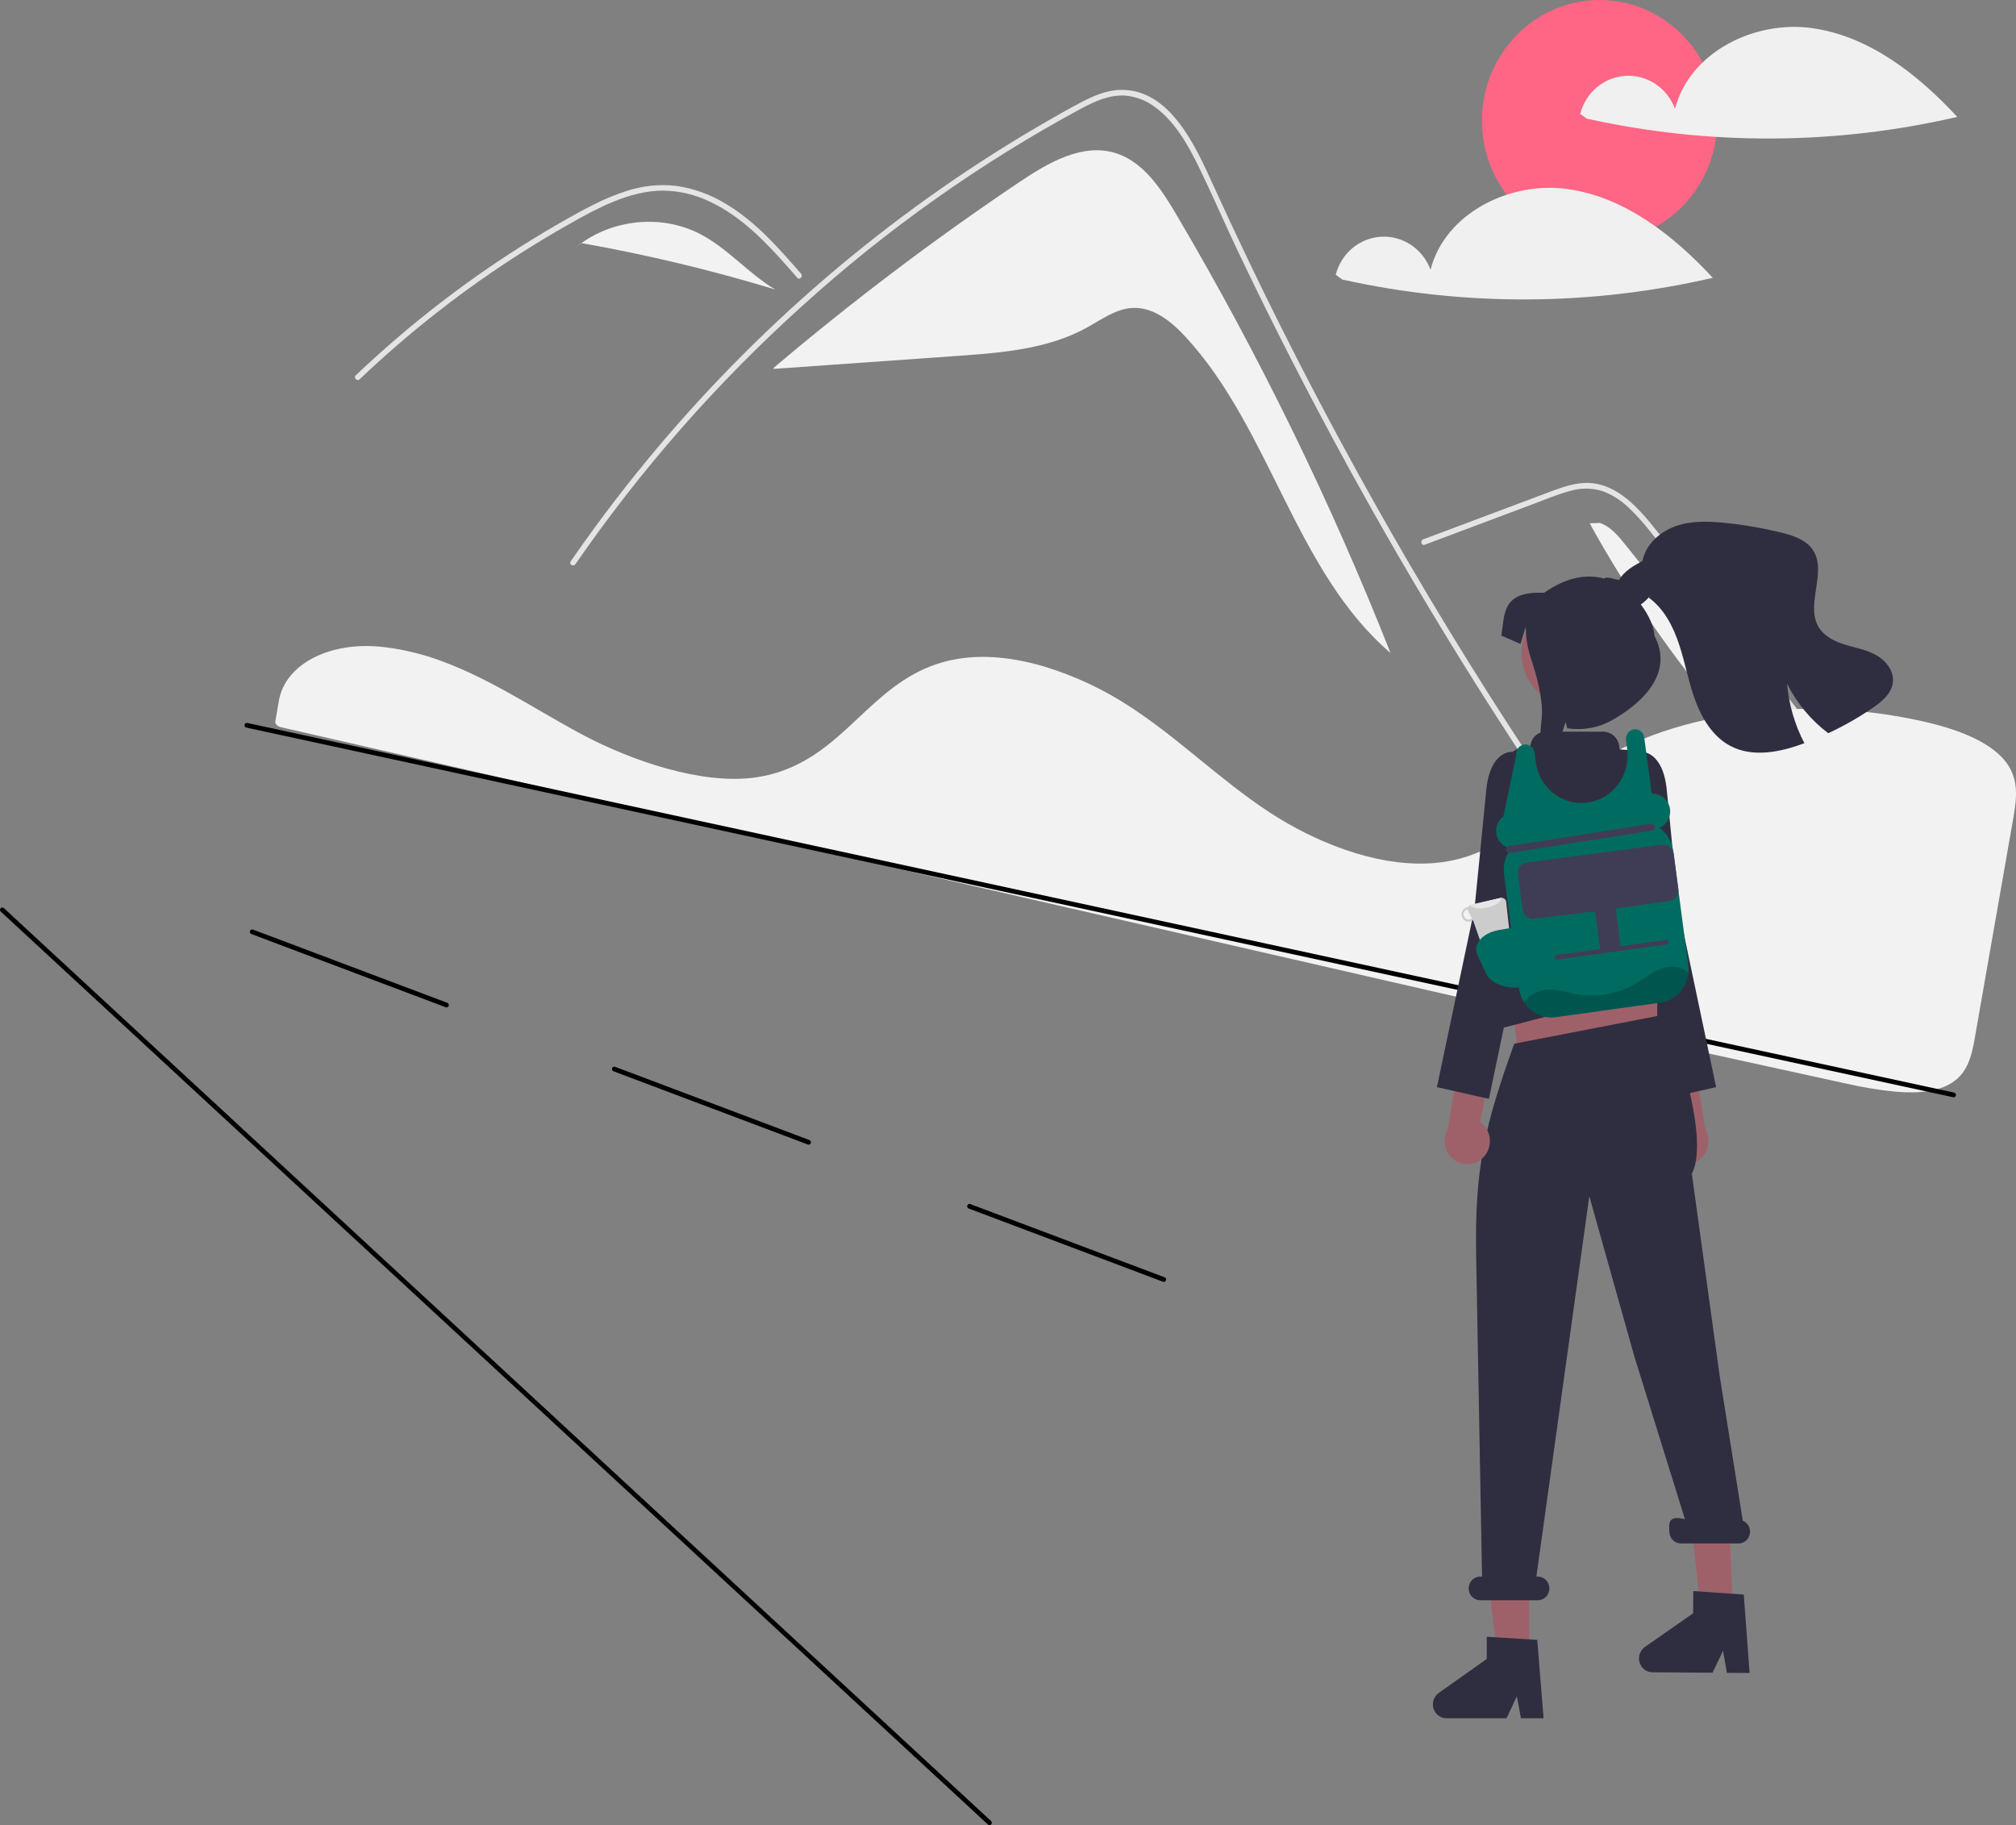 <svg width="190" height="172" viewBox="0 0 190 172" fill="none" xmlns="http://www.w3.org/2000/svg">
<rect x="0" y="0" width="190" height="172" fill="#808080" stroke="none"/>
<g clip-path="url(#clip0_415_144)">
<path d="M110.882 20.245C109.445 17.806 107.742 15.203 105.076 14.407C101.987 13.485 98.815 15.317 96.124 17.124C88.076 22.529 80.326 28.387 72.909 34.671L72.917 34.765C78.691 34.357 84.466 33.948 90.24 33.54C94.412 33.245 98.727 32.909 102.414 30.884C103.813 30.116 105.177 29.09 106.763 29.018C108.732 28.929 110.45 30.34 111.799 31.815C119.783 40.536 122.093 53.873 131.05 61.536C125.402 47.247 118.659 33.44 110.882 20.245Z" fill="#F2F2F2"/>
<path d="M159.957 94.218C159.074 93.074 158.713 92.806 157.843 91.652C150.752 82.244 144.087 72.518 137.848 62.474C133.61 55.653 129.582 48.7 125.765 41.617C123.948 38.249 122.18 34.855 120.462 31.435C119.129 28.783 117.826 26.115 116.553 23.431C116.188 22.665 115.835 21.895 115.483 21.123C114.653 19.308 113.839 17.484 112.964 15.694C111.968 13.653 110.755 11.514 108.926 10.143C108.093 9.493 107.098 9.1 106.055 9.01C104.566 8.911 103.192 9.542 101.9 10.231C92.439 15.333 83.609 21.58 75.598 28.838C67.574 36.066 60.403 44.233 54.229 53.172C54.04 53.448 53.593 53.184 53.784 52.906C54.535 51.816 55.3 50.739 56.081 49.674C65.785 36.434 77.683 25.048 91.233 16.037C93.512 14.522 95.835 13.077 98.2 11.704C99.392 11.011 100.589 10.328 101.807 9.686C103.001 9.057 104.269 8.492 105.633 8.47C110.274 8.396 112.677 13.789 114.328 17.417C114.847 18.559 115.372 19.697 115.903 20.832C117.911 25.141 119.997 29.41 122.159 33.64C123.494 36.251 124.858 38.847 126.251 41.428C130.587 49.466 135.195 57.34 140.076 65.052C146.541 75.267 152.955 84.292 160.321 93.844C160.524 94.109 160.161 94.486 159.957 94.218Z" fill="#E4E4E4"/>
<path d="M75.139 26.175C74.869 25.867 74.602 25.558 74.33 25.25C72.19 22.822 69.893 20.422 66.954 19.029C65.553 18.345 64.023 17.981 62.471 17.963C60.866 17.969 59.298 18.4 57.816 19.005C57.115 19.292 56.429 19.618 55.754 19.965C54.983 20.363 54.225 20.788 53.471 21.216C52.056 22.02 50.659 22.859 49.28 23.733C46.537 25.472 43.879 27.344 41.308 29.349C39.975 30.388 38.669 31.462 37.391 32.57C36.203 33.599 35.038 34.656 33.897 35.74C33.654 35.971 33.289 35.597 33.533 35.367C33.834 35.079 34.138 34.794 34.442 34.512C35.301 33.715 36.173 32.934 37.06 32.168C38.676 30.769 40.334 29.424 42.035 28.133C44.678 26.124 47.413 24.251 50.238 22.515C51.651 21.648 53.082 20.817 54.533 20.023C54.971 19.784 55.414 19.549 55.862 19.327C56.88 18.801 57.937 18.359 59.023 18.007C60.562 17.497 62.19 17.332 63.797 17.526C65.348 17.758 66.842 18.288 68.201 19.089C71.087 20.744 73.325 23.303 75.503 25.8C75.723 26.053 75.361 26.429 75.139 26.175Z" fill="#E4E4E4"/>
<path d="M134.268 51.339L141.184 48.744L144.617 47.456C145.735 47.036 146.851 46.558 148.007 46.258C149.011 45.964 150.078 45.977 151.075 46.298C151.964 46.636 152.778 47.153 153.468 47.82C154.173 48.486 154.829 49.205 155.431 49.97C156.178 50.892 156.914 51.823 157.654 52.751C160.707 56.582 163.741 60.429 166.754 64.292C169.767 68.156 172.76 72.036 175.733 75.933C178.713 79.839 181.673 83.761 184.612 87.7C184.972 88.182 185.332 88.665 185.691 89.148C185.89 89.415 186.338 89.152 186.136 88.881C183.176 84.903 180.194 80.941 177.192 76.995C174.182 73.04 171.152 69.102 168.101 65.18C165.05 61.258 161.978 57.354 158.886 53.466C158.116 52.498 157.344 51.53 156.571 50.564C155.919 49.749 155.274 48.925 154.559 48.166C153.247 46.773 151.607 45.543 149.643 45.509C148.489 45.49 147.372 45.865 146.3 46.263C145.144 46.693 143.99 47.13 142.836 47.563L135.872 50.175L134.131 50.829C133.823 50.945 133.956 51.456 134.268 51.339Z" fill="#E4E4E4"/>
<path d="M66.044 22.085C62.53 20.232 58.029 20.595 54.8 22.91C60.96 24 67.052 25.459 73.046 27.278C70.557 25.782 68.61 23.438 66.044 22.085Z" fill="#F2F2F2"/>
<path d="M54.766 22.903L54.089 23.468C54.318 23.27 54.556 23.085 54.8 22.91C54.789 22.908 54.777 22.905 54.766 22.903Z" fill="#F2F2F2"/>
<path d="M153.207 51.364C152.527 50.514 151.791 49.624 150.773 49.279L149.822 49.318C157.058 62.435 166.831 73.896 178.541 82.999C170.096 72.454 161.652 61.909 153.207 51.364Z" fill="#F2F2F2"/>
<path d="M109.687 120.806C109.662 120.806 109.637 120.802 109.613 120.793L91.296 113.89C91.242 113.87 91.198 113.828 91.174 113.774C91.149 113.721 91.147 113.659 91.167 113.604C91.187 113.548 91.227 113.503 91.279 113.478C91.332 113.454 91.392 113.451 91.446 113.471L109.762 120.374C109.81 120.392 109.85 120.427 109.876 120.472C109.901 120.518 109.91 120.571 109.901 120.622C109.892 120.674 109.866 120.721 109.827 120.754C109.788 120.788 109.738 120.806 109.687 120.806Z" fill="black"/>
<path d="M76.211 107.872C76.185 107.872 76.16 107.868 76.136 107.858L57.819 100.956C57.765 100.935 57.721 100.894 57.697 100.84C57.672 100.787 57.67 100.725 57.69 100.67C57.71 100.614 57.75 100.569 57.803 100.544C57.855 100.519 57.915 100.517 57.969 100.537L76.286 107.44C76.334 107.458 76.374 107.493 76.399 107.538C76.425 107.584 76.434 107.637 76.425 107.688C76.416 107.74 76.389 107.787 76.35 107.82C76.311 107.854 76.262 107.872 76.211 107.872Z" fill="black"/>
<path d="M42.082 94.938C42.056 94.938 42.031 94.933 42.007 94.924L23.69 88.022C23.663 88.012 23.639 87.996 23.618 87.976C23.597 87.957 23.58 87.933 23.568 87.906C23.556 87.879 23.549 87.851 23.548 87.822C23.547 87.792 23.551 87.763 23.561 87.736C23.571 87.708 23.586 87.683 23.605 87.661C23.625 87.64 23.648 87.622 23.674 87.61C23.7 87.598 23.728 87.591 23.756 87.59C23.785 87.588 23.813 87.593 23.84 87.603L42.157 94.506C42.205 94.524 42.245 94.559 42.27 94.604C42.296 94.649 42.305 94.703 42.296 94.754C42.287 94.806 42.261 94.852 42.221 94.886C42.182 94.92 42.133 94.938 42.082 94.938Z" fill="black"/>
<path d="M38.65 61.411C37.886 61.236 37.113 61.098 36.349 61.002L36.238 60.987C31.169 60.368 26.889 62.539 26.283 66.037L26.175 66.67C26.108 67.07 26.035 67.501 25.949 67.977C25.907 68.212 26.138 68.452 26.473 68.529L148.4 96.489C157.009 98.399 165.592 100.286 173.906 102.096C175.462 102.457 177.038 102.719 178.626 102.879C181.001 103.086 182.74 102.814 183.943 102.049L183.943 102.049C185.438 101.1 185.814 99.561 186.121 97.794C186.74 94.227 187.399 90.481 188.055 86.747C188.634 83.456 189.211 80.174 189.758 77.03C190.079 75.163 190.254 73.491 189.132 71.925C187.916 70.231 185.31 68.916 181.388 68.016C181.341 68.006 181.294 67.995 181.246 67.984C168.944 65.217 155.678 67.415 148.236 73.454C147.379 74.15 146.554 74.916 145.757 75.656C144.578 76.804 143.321 77.864 141.996 78.83C141.265 79.347 140.488 79.794 139.678 80.165C139.622 80.193 139.558 80.222 139.493 80.248C139.339 80.319 139.181 80.385 139.028 80.441C138.14 80.792 137.218 81.046 136.277 81.199L136.184 81.213C136.113 81.225 136.036 81.237 135.96 81.246C135.421 81.32 134.879 81.364 134.335 81.377C131.984 81.446 129.425 81.005 126.728 80.065C124.239 79.189 121.862 78.009 119.646 76.553C117.295 75.011 115.16 73.271 113.094 71.588C112.187 70.849 111.249 70.084 110.306 69.348C110.128 69.209 109.954 69.073 109.777 68.937C108.622 68.052 107.564 67.297 106.544 66.629C104.039 64.982 101.321 63.703 98.47 62.831C95.456 61.932 92.681 61.687 90.224 62.1C89.542 62.215 88.869 62.384 88.213 62.606C85.186 63.632 83.014 65.671 80.913 67.643C78.3 70.095 75.597 72.632 71.215 73.263C66.158 73.993 59.513 71.684 54.978 69.279C53.553 68.523 52.143 67.706 50.779 66.915C50.228 66.596 49.677 66.278 49.125 65.961C48.039 65.34 47.147 64.85 46.316 64.418L46.054 64.282C45.908 64.206 45.761 64.131 45.612 64.057C44.622 63.558 43.693 63.131 42.769 62.75L42.551 62.659C42.111 62.484 41.699 62.328 41.293 62.182L41.13 62.125C40.317 61.841 39.489 61.603 38.65 61.411Z" fill="#F2F2F2"/>
<path d="M184.122 103.408C184.107 103.408 184.092 103.406 184.077 103.403L23.215 68.569C23.159 68.556 23.11 68.521 23.079 68.472C23.047 68.422 23.037 68.362 23.048 68.305C23.06 68.247 23.094 68.196 23.142 68.164C23.19 68.132 23.248 68.12 23.305 68.132L184.167 102.967C184.22 102.978 184.266 103.009 184.298 103.054C184.33 103.098 184.344 103.153 184.338 103.208C184.333 103.263 184.308 103.314 184.268 103.351C184.228 103.388 184.176 103.408 184.122 103.408Z" fill="black"/>
<path d="M150.754 22.746C156.877 22.746 161.841 17.654 161.841 11.373C161.841 5.092 156.877 0 150.754 0C144.631 0 139.668 5.092 139.668 11.373C139.668 17.654 144.631 22.746 150.754 22.746Z" fill="#FF6584"/>
<path d="M170.761 2.647C165.388 1.902 159.254 4.881 157.861 10.257C157.51 9.301 156.872 8.484 156.039 7.925C155.206 7.366 154.222 7.092 153.227 7.145C152.233 7.197 151.281 7.572 150.508 8.216C149.735 8.86 149.182 9.739 148.928 10.727L149.543 11.179C161.057 13.733 172.976 13.678 184.468 11.017C180.73 6.988 176.134 3.392 170.761 2.647Z" fill="#F0F0F0"/>
<path d="M147.718 17.811C142.345 17.066 136.211 20.046 134.819 25.421C134.468 24.465 133.83 23.649 132.997 23.089C132.164 22.53 131.179 22.257 130.185 22.309C129.191 22.361 128.238 22.736 127.465 23.38C126.693 24.024 126.14 24.904 125.886 25.891L126.501 26.343C138.015 28.898 149.934 28.842 161.425 26.181C157.688 22.152 153.091 18.556 147.718 17.811Z" fill="#F0F0F0"/>
<path d="M157.361 109.067C157.142 108.841 156.974 108.569 156.869 108.27C156.764 107.97 156.724 107.651 156.752 107.334C156.78 107.017 156.875 106.711 157.032 106.436C157.188 106.161 157.401 105.924 157.656 105.743L154.278 88.53L158.008 89.759L160.712 106.408C160.981 106.867 161.076 107.412 160.979 107.938C160.882 108.465 160.601 108.937 160.188 109.264C159.774 109.592 159.258 109.753 158.737 109.717C158.216 109.68 157.727 109.449 157.361 109.067Z" fill="#9E616A"/>
<path d="M152.373 72.649L154.687 70.857C154.687 70.857 156.729 70.708 157.091 74.486C157.452 78.263 158.195 85.625 158.195 85.625L161.737 102.453L156.834 103.557L153.04 85.396L150.765 80.003L152.373 72.649Z" fill="#2F2E41"/>
<path d="M156.189 100.128L143.146 99.905L142.059 90.762H156.189V100.128Z" fill="#9E616A"/>
<path d="M144.131 156.064L141.12 156.064L139.687 144.15L144.131 144.15L144.131 156.064Z" fill="#9E616A"/>
<path d="M163.314 151.786L160.303 151.764L158.952 139.839L162.868 140.761L163.314 151.786Z" fill="#9E616A"/>
<path d="M153.896 82.888L154.578 84.708L154.442 86.527L141.089 91.272L141.752 83.308L143.253 81.488L153.896 82.888Z" fill="#FFB6B6"/>
<path d="M148.168 66.512C150.802 66.512 152.937 64.322 152.937 61.62C152.937 58.918 150.802 56.728 148.168 56.728C145.534 56.728 143.399 58.918 143.399 61.62C143.399 64.322 145.534 66.512 148.168 66.512Z" fill="#9E616A"/>
<path d="M145.478 161.929H143.341L142.96 159.86L141.983 161.929H136.316C136.045 161.929 135.78 161.84 135.561 161.675C135.343 161.51 135.181 161.277 135.1 161.011C135.019 160.745 135.024 160.46 135.112 160.196C135.201 159.933 135.369 159.705 135.593 159.547L140.118 156.341V154.249L144.878 154.54L145.478 161.929Z" fill="#2F2E41"/>
<path d="M164.893 157.662L162.757 157.647L162.389 155.575L161.399 157.637L155.732 157.596C155.46 157.594 155.197 157.503 154.979 157.337C154.761 157.17 154.601 156.936 154.522 156.67C154.443 156.403 154.449 156.118 154.54 155.855C154.63 155.592 154.8 155.366 155.025 155.209L159.572 152.036L159.586 149.944L164.344 150.269L164.893 157.662Z" fill="#2F2E41"/>
<path d="M164.25 143.306L162.058 129.564L159.449 110.609C161.36 106.97 157.058 95.668 157.058 95.668L156.451 95.698L142.708 98.358L142.711 98.344C139.9 106.209 138.969 110.094 139.123 118.47L139.677 148.577H139.503C139.215 148.577 138.938 148.695 138.734 148.904C138.531 149.113 138.416 149.397 138.416 149.692C138.416 149.988 138.531 150.272 138.734 150.481C138.938 150.69 139.215 150.807 139.503 150.807H144.937C145.226 150.807 145.502 150.69 145.706 150.481C145.91 150.272 146.024 149.988 146.024 149.692C146.024 149.397 145.91 149.113 145.706 148.904C145.502 148.695 145.226 148.577 144.937 148.577H144.797L149.786 112.728L154.015 127.78L158.797 143.168C157.058 142.722 157.328 143.755 157.328 144.34C157.328 144.636 157.443 144.92 157.647 145.129C157.85 145.338 158.127 145.455 158.415 145.455H163.85C164.102 145.455 164.347 145.365 164.542 145.2C164.737 145.035 164.87 144.805 164.917 144.551C164.965 144.296 164.924 144.032 164.802 143.805C164.681 143.578 164.485 143.401 164.25 143.306Z" fill="#2F2E41"/>
<path d="M158.128 96.254L157.693 91.793C157.648 91.612 157.548 91.449 157.407 91.329C157.267 91.209 157.092 91.138 156.91 91.126C156.729 89.001 155.966 79.835 155.921 79.436L155.919 79.419L155.573 71.824C155.56 71.548 155.449 71.286 155.26 71.089C155.072 70.892 154.819 70.773 154.55 70.755L152.72 70.633C152.695 70.632 152.671 70.621 152.653 70.602C152.636 70.584 152.626 70.559 152.626 70.533C152.626 70.326 152.586 70.121 152.509 69.929C152.432 69.737 152.318 69.563 152.175 69.417C152.032 69.27 151.863 69.154 151.676 69.074C151.489 68.995 151.289 68.954 151.087 68.954H145.667C145.316 68.954 144.977 69.086 144.714 69.324C144.451 69.562 144.282 69.891 144.238 70.248C144.235 70.273 144.224 70.296 144.206 70.312C144.188 70.329 144.165 70.337 144.141 70.337L144.14 70.337C143.524 70.324 142.924 70.538 142.449 70.94C141.974 71.342 141.655 71.905 141.55 72.528C140.809 76.95 139.324 86.987 140.058 92.567C140.314 94.51 139.763 92.971 139.666 94.596C139.656 94.753 139.677 94.911 139.727 95.06C139.777 95.209 139.855 95.346 139.956 95.464C139.509 95.597 139.335 96.093 139.45 96.56L139.355 96.536C139.411 96.765 139.554 96.962 139.752 97.084C139.95 97.205 140.187 97.241 140.411 97.183L157.063 92.876C157.529 92.756 158.246 96.731 158.128 96.254Z" fill="#2F2E41"/>
<path d="M139.8 109.067C140.019 108.841 140.187 108.569 140.292 108.27C140.397 107.97 140.437 107.651 140.409 107.334C140.381 107.017 140.285 106.711 140.129 106.436C139.973 106.161 139.76 105.924 139.505 105.743L142.883 88.53L139.152 89.759L136.448 106.408C136.18 106.867 136.085 107.412 136.182 107.938C136.278 108.465 136.56 108.937 136.973 109.264C137.386 109.592 137.902 109.753 138.423 109.717C138.944 109.68 139.434 109.449 139.8 109.067Z" fill="#9E616A"/>
<path d="M144.788 72.649L142.473 70.857C142.473 70.857 140.431 70.708 140.07 74.486C139.708 78.263 138.966 85.625 138.966 85.625L135.424 102.453L140.327 103.557L144.12 85.396L146.396 80.003L144.788 72.649Z" fill="#2F2E41"/>
<path d="M153.275 57.27C154.163 57.541 154.992 56.779 155.61 56.056L155.391 56.324C156.845 57.375 157.715 59.087 158.279 60.82C158.844 62.551 159.159 64.364 159.796 66.071C160.433 67.775 161.461 69.424 163.035 70.274C165.143 71.413 167.726 70.895 169.969 70.074C169.999 70.062 170.027 70.053 170.057 70.041C169.148 68.301 168.592 66.39 168.421 64.424C169.344 66.271 170.674 67.872 172.307 69.099C173.772 68.416 175.181 67.612 176.52 66.695C177.386 66.101 178.298 65.333 178.399 64.269C178.501 63.212 177.732 62.247 176.825 61.739C175.918 61.231 174.875 61.059 173.884 60.753C172.895 60.449 171.886 59.95 171.366 59.033C170.168 56.924 172.184 53.949 170.898 51.893C170.265 50.882 169.036 50.477 167.896 50.196C166.156 49.769 164.39 49.463 162.61 49.281C161.047 49.12 159.432 49.061 157.946 49.577C156.46 50.093 155.111 51.291 154.793 52.869C153.925 53.337 153.006 53.855 152.541 54.744C152.075 55.63 152.334 56.983 153.275 57.27Z" fill="#2F2E41"/>
<path d="M154.601 56.914C155.452 58.008 155.915 59.19 155.915 59.898C157.682 63.212 155.155 66.058 151.925 67.871C150.636 68.598 149.149 68.864 147.697 68.627L147.561 68.035L147.378 68.568C147.378 68.568 145.275 75.694 144.582 76.112C144.845 74.844 145.146 68.972 145.293 67.735C145.496 66.05 144.788 63.542 144.278 62.017C143.962 61.078 143.8 60.09 143.798 59.096V59.053L143.301 60.689L141.493 59.898C141.829 57.918 141.493 55.671 145.526 55.866C147.708 54.327 149.629 54.092 151.207 54.529C151.411 54.206 152.585 54.811 152.925 54.641" fill="#2F2E41"/>
<path d="M159.117 91.704C159.04 92.406 158.737 93.062 158.256 93.567C157.774 94.072 157.143 94.397 156.46 94.492L146.641 95.857C145.829 95.969 145.007 95.746 144.355 95.236C143.704 94.727 143.276 93.973 143.165 93.141L141.75 82.405C141.658 81.707 141.796 80.998 142.141 80.389L142.074 79.867C141.795 79.763 141.549 79.583 141.363 79.346C141.177 79.109 141.058 78.824 141.018 78.522C140.978 78.221 141.019 77.913 141.137 77.634C141.255 77.355 141.445 77.114 141.687 76.937L142.9 71.173C142.884 71.049 142.893 70.924 142.927 70.804C142.961 70.684 143.019 70.573 143.097 70.478C143.175 70.382 143.272 70.305 143.381 70.25C143.49 70.195 143.609 70.165 143.73 70.16C143.951 70.158 144.165 70.239 144.331 70.388C144.496 70.538 144.602 70.745 144.628 70.97L144.739 71.817C144.887 72.937 145.444 73.958 146.298 74.672C147.151 75.387 148.238 75.743 149.337 75.668C150.437 75.592 151.467 75.092 152.22 74.267C152.974 73.442 153.394 72.354 153.395 71.224C153.395 71.022 153.382 70.82 153.356 70.62L153.247 69.785C153.212 69.554 153.264 69.317 153.392 69.123C153.52 68.929 153.716 68.792 153.939 68.74C154.055 68.717 154.174 68.719 154.29 68.745C154.405 68.772 154.514 68.822 154.61 68.893C154.706 68.964 154.786 69.054 154.847 69.158C154.908 69.262 154.947 69.378 154.963 69.498L155.665 74.805C156.051 74.778 156.434 74.893 156.745 75.129C157.056 75.365 157.275 75.707 157.363 76.094C157.451 76.481 157.401 76.887 157.223 77.24C157.046 77.592 156.751 77.868 156.393 78.019C156.744 78.269 157.041 78.591 157.265 78.965C157.488 79.338 157.633 79.756 157.691 80.191L159.108 90.928C159.142 91.186 159.145 91.446 159.117 91.704Z" fill="#006C61"/>
<path d="M141.934 80.103C141.922 80.016 141.945 79.927 141.998 79.856C142.05 79.785 142.128 79.739 142.213 79.727L155.597 77.623C155.639 77.617 155.682 77.619 155.724 77.631C155.765 77.642 155.804 77.661 155.838 77.688C155.872 77.715 155.901 77.748 155.922 77.786C155.944 77.824 155.958 77.866 155.964 77.909C155.969 77.953 155.967 77.997 155.956 78.04C155.945 78.082 155.926 78.122 155.9 78.157C155.874 78.192 155.842 78.221 155.805 78.243C155.768 78.265 155.727 78.28 155.684 78.286L142.301 80.39C142.215 80.402 142.128 80.378 142.06 80.325C141.991 80.271 141.946 80.191 141.934 80.103Z" fill="#3F3D56"/>
<path d="M143.498 85.739L143.056 82.386C143.022 82.127 143.089 81.865 143.243 81.657C143.397 81.45 143.626 81.314 143.878 81.278L156.66 79.601C156.912 79.566 157.168 79.635 157.37 79.793C157.572 79.951 157.705 80.186 157.739 80.444L158.182 83.797C158.216 84.056 158.149 84.318 157.994 84.526C157.84 84.733 157.612 84.87 157.36 84.905L152.254 85.625C152.265 85.661 152.273 85.698 152.28 85.734L152.732 89.16L157.04 88.561C157.068 88.558 157.097 88.559 157.125 88.567C157.152 88.574 157.178 88.587 157.201 88.605C157.224 88.623 157.243 88.645 157.257 88.67C157.272 88.695 157.281 88.724 157.285 88.752C157.289 88.782 157.287 88.811 157.28 88.84C157.272 88.868 157.26 88.894 157.242 88.918C157.225 88.941 157.203 88.961 157.179 88.975C157.154 88.99 157.126 89 157.098 89.004L152.79 89.602L150.851 89.871L146.758 90.439C146.701 90.447 146.643 90.431 146.597 90.395C146.552 90.359 146.522 90.306 146.514 90.248C146.506 90.189 146.521 90.13 146.556 90.083C146.591 90.036 146.643 90.005 146.7 89.997L150.793 89.429L150.341 86.004C150.338 85.966 150.336 85.929 150.337 85.891L144.577 86.582C144.325 86.617 144.07 86.548 143.868 86.39C143.665 86.232 143.532 85.998 143.498 85.739Z" fill="#3F3D56"/>
<path d="M93.257 172C93.203 172 93.151 171.98 93.111 171.943L0.072 85.91C0.029 85.871 0.003 85.815 0.001 85.756C-0.002 85.697 0.018 85.639 0.056 85.595C0.095 85.552 0.149 85.525 0.206 85.522C0.264 85.519 0.32 85.539 0.363 85.579L93.402 171.611C93.435 171.641 93.458 171.681 93.468 171.725C93.478 171.769 93.475 171.815 93.46 171.857C93.444 171.899 93.416 171.935 93.38 171.961C93.344 171.986 93.301 172 93.257 172Z" fill="black"/>
<path d="M141.961 85.095C141.966 85.03 141.957 84.966 141.935 84.905C141.913 84.844 141.879 84.79 141.835 84.744C141.79 84.698 141.737 84.662 141.678 84.639C141.619 84.616 141.556 84.607 141.494 84.611C141.47 84.612 141.447 84.615 141.424 84.62L138.672 85.257C138.61 85.273 138.553 85.301 138.503 85.341C138.452 85.38 138.411 85.43 138.381 85.487C138.34 85.489 138.3 85.495 138.261 85.505C138.088 85.545 137.938 85.654 137.843 85.808C137.749 85.962 137.718 86.148 137.757 86.326C137.796 86.503 137.902 86.657 138.052 86.754C138.202 86.851 138.384 86.883 138.557 86.843C138.655 86.82 138.747 86.774 138.826 86.709L139.759 89.403C139.805 89.487 139.877 89.554 139.964 89.593C140.051 89.632 140.147 89.641 140.239 89.619L142.028 89.204C142.12 89.183 142.202 89.132 142.263 89.058C142.325 88.986 142.362 88.895 142.37 88.799L141.961 85.095ZM138.515 86.651C138.454 86.665 138.391 86.667 138.329 86.657C138.267 86.646 138.208 86.623 138.155 86.588C138.101 86.554 138.055 86.509 138.019 86.457C137.983 86.404 137.957 86.345 137.943 86.282C137.929 86.219 137.927 86.154 137.937 86.091C137.948 86.027 137.97 85.966 138.004 85.912C138.037 85.857 138.081 85.81 138.132 85.773C138.183 85.735 138.241 85.709 138.302 85.695C138.311 85.692 138.32 85.695 138.328 85.692C138.328 85.773 138.348 85.853 138.387 85.924L138.728 86.535C138.669 86.593 138.595 86.633 138.515 86.651Z" fill="#CCCCCC"/>
<path d="M141.494 84.611C141.52 84.968 140.924 85.378 140.126 85.541C139.394 85.695 138.737 85.587 138.552 85.306C138.59 85.284 138.63 85.267 138.672 85.257L141.424 84.62C141.447 84.615 141.47 84.612 141.494 84.611Z" fill="#E6E6E6"/>
<path d="M140.055 91.737L139.256 90.031C138.788 89.032 139.645 87.97 141.167 87.662L143.041 87.338L143.826 92.958L143.663 92.991C142.142 93.298 140.523 92.735 140.055 91.737Z" fill="#006C61"/>
<g opacity="0.2">
<path d="M159.117 91.704C159.04 92.406 158.737 93.062 158.256 93.567C157.774 94.072 157.143 94.397 156.46 94.492L146.641 95.857C146.058 95.938 145.464 95.846 144.93 95.592C144.396 95.339 143.943 94.934 143.626 94.425C143.903 94.082 144.246 93.801 144.633 93.6C145.021 93.399 145.445 93.282 145.878 93.257C146.722 93.212 147.539 93.5 148.365 93.66C150.362 94.046 152.428 93.695 154.197 92.668C154.965 92.211 155.656 91.626 156.499 91.301C157.343 90.977 158.432 90.989 159.043 91.62C159.069 91.646 159.094 91.675 159.117 91.704Z" fill="black"/>
</g>
</g>
<defs>
<clipPath id="clip0_415_144">
<rect width="190" height="172" fill="white"/>
</clipPath>
</defs>
</svg>

